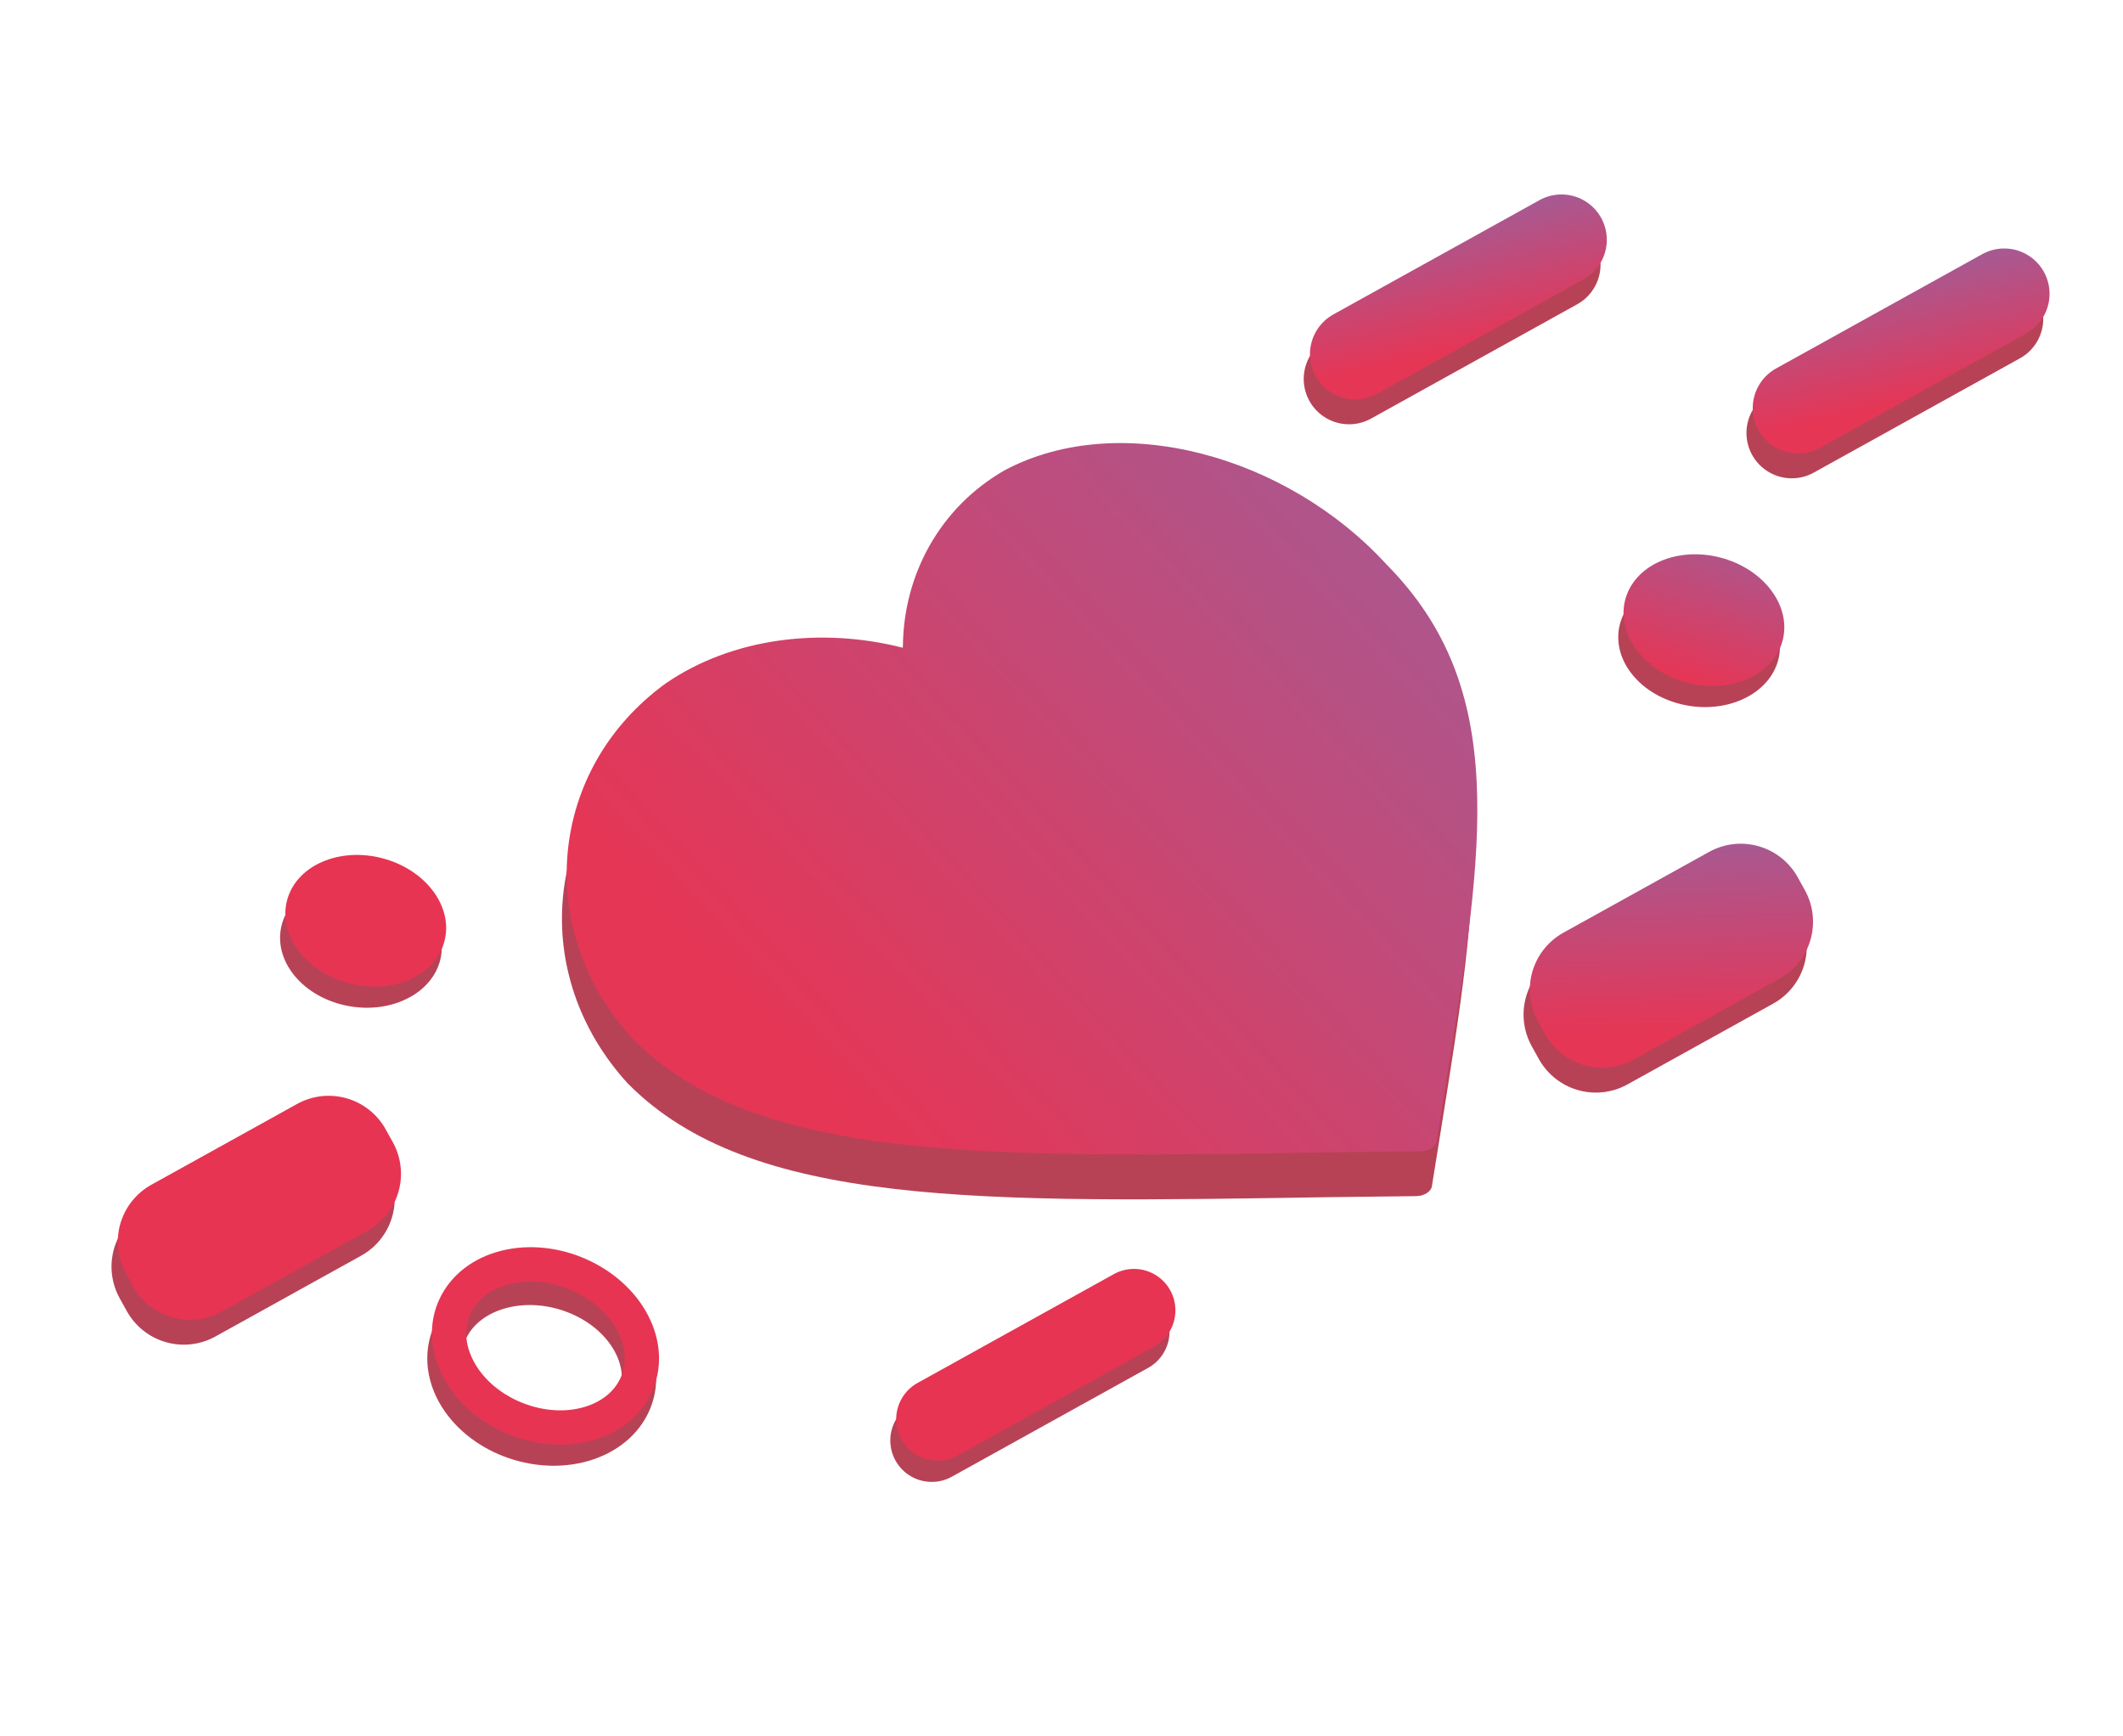 <svg width="619px" height="506px" viewBox="0 0 619 506">
  <defs>
    <linearGradient x1="0.262" y1="0.827" x2="1.835" y2="-0.647" id="gradient_1">
      <stop offset="0" stop-color="#E53656" />
      <stop offset="1" stop-color="#6082D8" />
    </linearGradient>
  </defs>
  <g id="Сердце-изометрия" transform="matrix(0.995 0.105 -0.105 0.995 62.793 9.995)">
    <g id="Heart\" transform="translate(126.793 90.08)">
      <path d="M90.899 66.452C66.483 62.895 40.999 68.854 23.248 84.033C-8.225 112.385 -7.677 159.499 24.495 187.978C63.862 220.211 130.72 211.684 232.012 199.377L256.464 196.505C258.703 196.244 260.587 194.754 260.671 193.196L261.597 176.113C265.383 105.794 267.897 59.772 228.53 27.538C196.358 -0.941 146.536 -9.308 115.064 11.835C97.313 24.573 88.723 45.407 90.899 66.452Z" transform="translate(0.32 13.35)" id="Shape-Copy" fill="#B74256" stroke="none" />
      <path d="M90.899 66.452C66.483 62.895 40.999 68.854 23.248 84.033C-8.225 112.385 -7.677 159.499 24.495 187.978C63.862 220.211 130.72 211.684 232.012 199.377L256.464 196.505C258.703 196.244 260.587 194.754 260.671 193.196L261.597 176.113C265.383 105.794 267.897 59.772 228.53 27.538C196.358 -0.941 146.536 -9.308 115.064 11.835C97.313 24.573 88.723 45.407 90.899 66.452Z" transform="translate(0.32 0.208)" id="Shape" fill="url(#gradient_1)" stroke="none" />
    </g>
    <g id="Oval" transform="matrix(0.985 -0.174 0.174 0.985 93.291 342.611)">
      <path d="M25.66 51.991C39.833 55.238 51.321 46.38 51.321 32.209C51.321 18.037 39.833 3.917 25.66 0.67C11.489 -2.576 0 6.281 0 20.453C0 34.625 11.489 48.745 25.66 51.991Z" transform="matrix(0.883 -0.469 0.469 0.883 0.523 29.521)" id="Oval-3-Copy-3" fill="none" stroke="#B74256" stroke-width="10" />
      <path d="M25.66 51.991C39.833 55.238 51.321 46.38 51.321 32.209C51.321 18.037 39.833 3.917 25.66 0.67C11.489 -2.576 0 6.281 0 20.453C0 34.625 11.489 48.745 25.66 51.991Z" transform="matrix(0.921 -0.391 0.391 0.921 3.138 20.116)" id="Oval-3-Copy-2" fill="none" stroke="#E73453" stroke-width="10" />
    </g>
    <g id="Oval" transform="matrix(0.956 -0.292 0.292 0.956 32.19 234.076)">
      <path d="M21.132 42.816C32.803 45.49 42.264 38.196 42.264 26.525C42.264 14.854 32.803 3.225 21.132 0.552C9.461 -2.121 0 5.173 0 16.844C0 28.515 9.461 40.143 21.132 42.816Z" transform="matrix(0.883 -0.469 0.469 0.883 0.102 25.404)" id="Oval-3-Copy" fill="#B74256" stroke="none" />
      <path d="M21.132 42.816C32.803 45.49 42.264 38.196 42.264 26.525C42.264 14.854 32.803 3.225 21.132 0.552C9.461 -2.121 0 5.173 0 16.844C0 28.515 9.461 40.143 21.132 42.816Z" transform="matrix(0.921 -0.391 0.391 0.921 3.576 16.957)" id="Oval-3" fill="#E73453" stroke="none" />
    </g>
    <g id="Oval-Copy-2" transform="matrix(0.956 -0.292 0.292 0.956 410.809 106.035)">
      <path d="M21.132 42.816C32.803 45.49 42.264 38.196 42.264 26.525C42.264 14.854 32.803 3.225 21.132 0.552C9.461 -2.121 0 5.173 0 16.844C0 28.515 9.461 40.143 21.132 42.816Z" transform="matrix(0.883 -0.469 0.469 0.883 0.102 25.404)" id="Oval-3-Copy" fill="#B74256" stroke="none" />
      <path d="M21.132 42.816C32.803 45.49 42.264 38.196 42.264 26.525C42.264 14.854 32.803 3.225 21.132 0.552C9.461 -2.121 0 5.173 0 16.844C0 28.515 9.461 40.143 21.132 42.816Z" transform="matrix(0.921 -0.391 0.391 0.921 3.576 16.957)" id="Oval-3" fill="url(#gradient_1)" stroke="none" />
    </g>
    <g id="Group-3" transform="translate(-5.684342E-13 296.119)">
      <path d="M18.999 0L67.542 0Q68.009 0 68.475 0.023Q68.941 0.046 69.405 0.091Q69.869 0.137 70.33 0.206Q70.791 0.274 71.249 0.365Q71.706 0.456 72.159 0.569Q72.611 0.683 73.058 0.818Q73.504 0.953 73.943 1.111Q74.382 1.268 74.813 1.446Q75.244 1.625 75.665 1.824Q76.087 2.024 76.499 2.243Q76.91 2.463 77.31 2.703Q77.71 2.943 78.098 3.202Q78.486 3.461 78.86 3.739Q79.235 4.017 79.595 4.313Q79.956 4.608 80.301 4.922Q80.647 5.235 80.977 5.565Q81.306 5.894 81.62 6.24Q81.933 6.586 82.229 6.946Q82.525 7.307 82.802 7.681Q83.08 8.056 83.34 8.444Q83.599 8.832 83.838 9.232Q84.078 9.632 84.298 10.043Q84.518 10.454 84.717 10.876Q84.917 11.297 85.095 11.728Q85.274 12.159 85.431 12.598Q85.588 13.038 85.723 13.484Q85.859 13.93 85.972 14.383Q86.085 14.835 86.176 15.293Q86.267 15.75 86.336 16.211Q86.404 16.673 86.45 17.137Q86.496 17.601 86.519 18.067Q86.541 18.533 86.541 18.999L86.541 23.265Q86.541 23.732 86.519 24.198Q86.496 24.663 86.45 25.128Q86.404 25.592 86.336 26.053Q86.267 26.515 86.176 26.972Q86.085 27.429 85.972 27.882Q85.859 28.334 85.723 28.78Q85.588 29.227 85.431 29.666Q85.274 30.105 85.095 30.536Q84.917 30.967 84.717 31.389Q84.518 31.81 84.298 32.221Q84.078 32.633 83.838 33.033Q83.599 33.433 83.34 33.821Q83.08 34.209 82.802 34.583Q82.525 34.958 82.229 35.318Q81.933 35.679 81.62 36.024Q81.306 36.37 80.977 36.7Q80.647 37.029 80.301 37.343Q79.956 37.656 79.595 37.952Q79.235 38.248 78.86 38.526Q78.486 38.803 78.098 39.062Q77.71 39.322 77.31 39.561Q76.91 39.801 76.499 40.021Q76.087 40.241 75.665 40.44Q75.244 40.64 74.813 40.818Q74.382 40.997 73.943 41.154Q73.504 41.311 73.058 41.446Q72.611 41.582 72.159 41.695Q71.706 41.808 71.249 41.899Q70.791 41.99 70.33 42.059Q69.869 42.127 69.405 42.173Q68.941 42.219 68.475 42.242Q68.009 42.264 67.542 42.264L18.999 42.264Q18.533 42.264 18.067 42.242Q17.601 42.219 17.137 42.173Q16.673 42.127 16.211 42.059Q15.75 41.99 15.293 41.899Q14.835 41.808 14.383 41.695Q13.93 41.582 13.484 41.446Q13.038 41.311 12.598 41.154Q12.159 40.997 11.728 40.818Q11.297 40.64 10.876 40.44Q10.454 40.241 10.043 40.021Q9.632 39.801 9.232 39.561Q8.832 39.322 8.444 39.062Q8.056 38.803 7.681 38.526Q7.307 38.248 6.946 37.952Q6.586 37.656 6.24 37.343Q5.894 37.029 5.565 36.7Q5.235 36.37 4.922 36.024Q4.608 35.679 4.313 35.318Q4.017 34.958 3.739 34.583Q3.461 34.209 3.202 33.821Q2.943 33.433 2.703 33.033Q2.463 32.633 2.243 32.221Q2.024 31.81 1.824 31.389Q1.625 30.967 1.446 30.536Q1.268 30.105 1.111 29.666Q0.953 29.227 0.818 28.78Q0.683 28.334 0.569 27.882Q0.456 27.429 0.365 26.972Q0.274 26.515 0.206 26.053Q0.137 25.592 0.091 25.128Q0.046 24.663 0.023 24.198Q0 23.732 0 23.265L0 18.999Q0 18.533 0.023 18.067Q0.046 17.601 0.091 17.137Q0.137 16.673 0.206 16.211Q0.274 15.75 0.365 15.293Q0.456 14.835 0.569 14.383Q0.683 13.93 0.818 13.484Q0.953 13.038 1.111 12.598Q1.268 12.159 1.446 11.728Q1.625 11.297 1.824 10.876Q2.024 10.454 2.243 10.043Q2.463 9.632 2.703 9.232Q2.943 8.832 3.202 8.444Q3.461 8.056 3.739 7.681Q4.017 7.307 4.313 6.946Q4.608 6.586 4.922 6.24Q5.235 5.894 5.565 5.565Q5.894 5.235 6.24 4.922Q6.586 4.608 6.946 4.313Q7.307 4.017 7.681 3.739Q8.056 3.461 8.444 3.202Q8.832 2.943 9.232 2.703Q9.632 2.463 10.043 2.243Q10.454 2.024 10.876 1.824Q11.297 1.625 11.728 1.446Q12.159 1.268 12.598 1.111Q13.038 0.953 13.484 0.818Q13.93 0.683 14.383 0.569Q14.835 0.456 15.293 0.365Q15.75 0.274 16.211 0.206Q16.673 0.137 17.137 0.091Q17.601 0.046 18.067 0.023Q18.533 0 18.999 0Z" transform="matrix(0.819 -0.574 0.574 0.819 0.016 57.507)" id="Rectangle-3-Copy" fill="#B74256" stroke="none" />
      <path d="M18.999 0L67.542 0Q68.009 0 68.475 0.023Q68.941 0.046 69.405 0.091Q69.869 0.137 70.33 0.206Q70.791 0.274 71.249 0.365Q71.706 0.456 72.159 0.569Q72.611 0.683 73.058 0.818Q73.504 0.953 73.943 1.111Q74.382 1.268 74.813 1.446Q75.244 1.625 75.665 1.824Q76.087 2.024 76.499 2.243Q76.91 2.463 77.31 2.703Q77.71 2.943 78.098 3.202Q78.486 3.461 78.86 3.739Q79.235 4.017 79.595 4.313Q79.956 4.608 80.301 4.922Q80.647 5.235 80.977 5.565Q81.306 5.894 81.62 6.24Q81.933 6.586 82.229 6.946Q82.525 7.307 82.802 7.681Q83.08 8.056 83.34 8.444Q83.599 8.832 83.838 9.232Q84.078 9.632 84.298 10.043Q84.518 10.454 84.717 10.876Q84.917 11.297 85.095 11.728Q85.274 12.159 85.431 12.598Q85.588 13.038 85.723 13.484Q85.859 13.93 85.972 14.383Q86.085 14.835 86.176 15.293Q86.267 15.75 86.336 16.211Q86.404 16.673 86.45 17.137Q86.496 17.601 86.519 18.067Q86.541 18.533 86.541 18.999L86.541 23.265Q86.541 23.732 86.519 24.198Q86.496 24.663 86.45 25.128Q86.404 25.592 86.336 26.053Q86.267 26.515 86.176 26.972Q86.085 27.429 85.972 27.882Q85.859 28.334 85.723 28.78Q85.588 29.227 85.431 29.666Q85.274 30.105 85.095 30.536Q84.917 30.967 84.717 31.389Q84.518 31.81 84.298 32.221Q84.078 32.633 83.838 33.033Q83.599 33.433 83.34 33.821Q83.08 34.209 82.802 34.583Q82.525 34.958 82.229 35.318Q81.933 35.679 81.62 36.024Q81.306 36.37 80.977 36.7Q80.647 37.029 80.301 37.343Q79.956 37.656 79.595 37.952Q79.235 38.248 78.86 38.526Q78.486 38.803 78.098 39.062Q77.71 39.322 77.31 39.561Q76.91 39.801 76.499 40.021Q76.087 40.241 75.665 40.44Q75.244 40.64 74.813 40.818Q74.382 40.997 73.943 41.154Q73.504 41.311 73.058 41.446Q72.611 41.582 72.159 41.695Q71.706 41.808 71.249 41.899Q70.791 41.99 70.33 42.059Q69.869 42.127 69.405 42.173Q68.941 42.219 68.475 42.242Q68.009 42.264 67.542 42.264L18.999 42.264Q18.533 42.264 18.067 42.242Q17.601 42.219 17.137 42.173Q16.673 42.127 16.211 42.059Q15.75 41.99 15.293 41.899Q14.835 41.808 14.383 41.695Q13.93 41.582 13.484 41.446Q13.038 41.311 12.598 41.154Q12.159 40.997 11.728 40.818Q11.297 40.64 10.876 40.44Q10.454 40.241 10.043 40.021Q9.632 39.801 9.232 39.561Q8.832 39.322 8.444 39.062Q8.056 38.803 7.681 38.526Q7.307 38.248 6.946 37.952Q6.586 37.656 6.24 37.343Q5.894 37.029 5.565 36.7Q5.235 36.37 4.922 36.024Q4.608 35.679 4.313 35.318Q4.017 34.958 3.739 34.583Q3.461 34.209 3.202 33.821Q2.943 33.433 2.703 33.033Q2.463 32.633 2.243 32.221Q2.024 31.81 1.824 31.389Q1.625 30.967 1.446 30.536Q1.268 30.105 1.111 29.666Q0.953 29.227 0.818 28.78Q0.683 28.334 0.569 27.882Q0.456 27.429 0.365 26.972Q0.274 26.515 0.206 26.053Q0.137 25.592 0.091 25.128Q0.046 24.663 0.023 24.198Q0 23.732 0 23.265L0 18.999Q0 18.533 0.023 18.067Q0.046 17.601 0.091 17.137Q0.137 16.673 0.206 16.211Q0.274 15.75 0.365 15.293Q0.456 14.835 0.569 14.383Q0.683 13.93 0.818 13.484Q0.953 13.038 1.111 12.598Q1.268 12.159 1.446 11.728Q1.625 11.297 1.824 10.876Q2.024 10.454 2.243 10.043Q2.463 9.632 2.703 9.232Q2.943 8.832 3.202 8.444Q3.461 8.056 3.739 7.681Q4.017 7.307 4.313 6.946Q4.608 6.586 4.922 6.24Q5.235 5.894 5.565 5.565Q5.894 5.235 6.24 4.922Q6.586 4.608 6.946 4.313Q7.307 4.017 7.681 3.739Q8.056 3.461 8.444 3.202Q8.832 2.943 9.232 2.703Q9.632 2.463 10.043 2.243Q10.454 2.024 10.876 1.824Q11.297 1.625 11.728 1.446Q12.159 1.268 12.598 1.111Q13.038 0.953 13.484 0.818Q13.93 0.683 14.383 0.569Q14.835 0.456 15.293 0.365Q15.75 0.274 16.211 0.206Q16.673 0.137 17.137 0.091Q17.601 0.046 18.067 0.023Q18.533 0 18.999 0Z" transform="matrix(0.819 -0.574 0.574 0.819 1.072 50.11)" id="Rectangle-3" fill="#E73453" stroke="none" />
    </g>
    <g id="Group-3-Copy-2" transform="translate(401.512 179.892)">
      <path d="M18.999 0L67.542 0Q68.009 0 68.475 0.023Q68.941 0.046 69.405 0.091Q69.869 0.137 70.33 0.206Q70.791 0.274 71.249 0.365Q71.706 0.456 72.159 0.569Q72.611 0.683 73.058 0.818Q73.504 0.953 73.943 1.111Q74.382 1.268 74.813 1.446Q75.244 1.625 75.665 1.824Q76.087 2.024 76.499 2.243Q76.91 2.463 77.31 2.703Q77.71 2.943 78.098 3.202Q78.486 3.461 78.86 3.739Q79.235 4.017 79.595 4.313Q79.956 4.608 80.301 4.922Q80.647 5.235 80.977 5.565Q81.306 5.894 81.62 6.24Q81.933 6.586 82.229 6.946Q82.525 7.307 82.802 7.681Q83.08 8.056 83.34 8.444Q83.599 8.832 83.838 9.232Q84.078 9.632 84.298 10.043Q84.518 10.454 84.717 10.876Q84.917 11.297 85.095 11.728Q85.274 12.159 85.431 12.598Q85.588 13.038 85.723 13.484Q85.859 13.93 85.972 14.383Q86.085 14.835 86.176 15.293Q86.267 15.75 86.336 16.211Q86.404 16.673 86.45 17.137Q86.496 17.601 86.519 18.067Q86.541 18.533 86.541 18.999L86.541 23.265Q86.541 23.732 86.519 24.198Q86.496 24.663 86.45 25.128Q86.404 25.592 86.336 26.053Q86.267 26.515 86.176 26.972Q86.085 27.429 85.972 27.882Q85.859 28.334 85.723 28.78Q85.588 29.227 85.431 29.666Q85.274 30.105 85.095 30.536Q84.917 30.967 84.717 31.389Q84.518 31.81 84.298 32.221Q84.078 32.633 83.838 33.033Q83.599 33.433 83.34 33.821Q83.08 34.209 82.802 34.583Q82.525 34.958 82.229 35.318Q81.933 35.679 81.62 36.024Q81.306 36.37 80.977 36.7Q80.647 37.029 80.301 37.343Q79.956 37.656 79.595 37.952Q79.235 38.248 78.86 38.526Q78.486 38.803 78.098 39.062Q77.71 39.322 77.31 39.561Q76.91 39.801 76.499 40.021Q76.087 40.241 75.665 40.44Q75.244 40.64 74.813 40.818Q74.382 40.997 73.943 41.154Q73.504 41.311 73.058 41.446Q72.611 41.582 72.159 41.695Q71.706 41.808 71.249 41.899Q70.791 41.99 70.33 42.059Q69.869 42.127 69.405 42.173Q68.941 42.219 68.475 42.242Q68.009 42.264 67.542 42.264L18.999 42.264Q18.533 42.264 18.067 42.242Q17.601 42.219 17.137 42.173Q16.673 42.127 16.211 42.059Q15.75 41.99 15.293 41.899Q14.835 41.808 14.383 41.695Q13.93 41.582 13.484 41.446Q13.038 41.311 12.598 41.154Q12.159 40.997 11.728 40.818Q11.297 40.64 10.876 40.44Q10.454 40.241 10.043 40.021Q9.632 39.801 9.232 39.561Q8.832 39.322 8.444 39.062Q8.056 38.803 7.681 38.526Q7.307 38.248 6.946 37.952Q6.586 37.656 6.24 37.343Q5.894 37.029 5.565 36.7Q5.235 36.37 4.922 36.024Q4.608 35.679 4.313 35.318Q4.017 34.958 3.739 34.583Q3.461 34.209 3.202 33.821Q2.943 33.433 2.703 33.033Q2.463 32.633 2.243 32.221Q2.024 31.81 1.824 31.389Q1.625 30.967 1.446 30.536Q1.268 30.105 1.111 29.666Q0.953 29.227 0.818 28.78Q0.683 28.334 0.569 27.882Q0.456 27.429 0.365 26.972Q0.274 26.515 0.206 26.053Q0.137 25.592 0.091 25.128Q0.046 24.663 0.023 24.198Q0 23.732 0 23.265L0 18.999Q0 18.533 0.023 18.067Q0.046 17.601 0.091 17.137Q0.137 16.673 0.206 16.211Q0.274 15.75 0.365 15.293Q0.456 14.835 0.569 14.383Q0.683 13.93 0.818 13.484Q0.953 13.038 1.111 12.598Q1.268 12.159 1.446 11.728Q1.625 11.297 1.824 10.876Q2.024 10.454 2.243 10.043Q2.463 9.632 2.703 9.232Q2.943 8.832 3.202 8.444Q3.461 8.056 3.739 7.681Q4.017 7.307 4.313 6.946Q4.608 6.586 4.922 6.24Q5.235 5.894 5.565 5.565Q5.894 5.235 6.24 4.922Q6.586 4.608 6.946 4.313Q7.307 4.017 7.681 3.739Q8.056 3.461 8.444 3.202Q8.832 2.943 9.232 2.703Q9.632 2.463 10.043 2.243Q10.454 2.024 10.876 1.824Q11.297 1.625 11.728 1.446Q12.159 1.268 12.598 1.111Q13.038 0.953 13.484 0.818Q13.93 0.683 14.383 0.569Q14.835 0.456 15.293 0.365Q15.75 0.274 16.211 0.206Q16.673 0.137 17.137 0.091Q17.601 0.046 18.067 0.023Q18.533 0 18.999 0Z" transform="matrix(0.819 -0.574 0.574 0.819 0.016 57.507)" id="Rectangle-3-Copy" fill="#B74256" stroke="none" />
      <path d="M18.999 0L67.542 0Q68.009 0 68.475 0.023Q68.941 0.046 69.405 0.091Q69.869 0.137 70.33 0.206Q70.791 0.274 71.249 0.365Q71.706 0.456 72.159 0.569Q72.611 0.683 73.058 0.818Q73.504 0.953 73.943 1.111Q74.382 1.268 74.813 1.446Q75.244 1.625 75.665 1.824Q76.087 2.024 76.499 2.243Q76.91 2.463 77.31 2.703Q77.71 2.943 78.098 3.202Q78.486 3.461 78.86 3.739Q79.235 4.017 79.595 4.313Q79.956 4.608 80.301 4.922Q80.647 5.235 80.977 5.565Q81.306 5.894 81.62 6.24Q81.933 6.586 82.229 6.946Q82.525 7.307 82.802 7.681Q83.08 8.056 83.34 8.444Q83.599 8.832 83.838 9.232Q84.078 9.632 84.298 10.043Q84.518 10.454 84.717 10.876Q84.917 11.297 85.095 11.728Q85.274 12.159 85.431 12.598Q85.588 13.038 85.723 13.484Q85.859 13.93 85.972 14.383Q86.085 14.835 86.176 15.293Q86.267 15.75 86.336 16.211Q86.404 16.673 86.45 17.137Q86.496 17.601 86.519 18.067Q86.541 18.533 86.541 18.999L86.541 23.265Q86.541 23.732 86.519 24.198Q86.496 24.663 86.45 25.128Q86.404 25.592 86.336 26.053Q86.267 26.515 86.176 26.972Q86.085 27.429 85.972 27.882Q85.859 28.334 85.723 28.78Q85.588 29.227 85.431 29.666Q85.274 30.105 85.095 30.536Q84.917 30.967 84.717 31.389Q84.518 31.81 84.298 32.221Q84.078 32.633 83.838 33.033Q83.599 33.433 83.34 33.821Q83.08 34.209 82.802 34.583Q82.525 34.958 82.229 35.318Q81.933 35.679 81.62 36.024Q81.306 36.37 80.977 36.7Q80.647 37.029 80.301 37.343Q79.956 37.656 79.595 37.952Q79.235 38.248 78.86 38.526Q78.486 38.803 78.098 39.062Q77.71 39.322 77.31 39.561Q76.91 39.801 76.499 40.021Q76.087 40.241 75.665 40.44Q75.244 40.64 74.813 40.818Q74.382 40.997 73.943 41.154Q73.504 41.311 73.058 41.446Q72.611 41.582 72.159 41.695Q71.706 41.808 71.249 41.899Q70.791 41.99 70.33 42.059Q69.869 42.127 69.405 42.173Q68.941 42.219 68.475 42.242Q68.009 42.264 67.542 42.264L18.999 42.264Q18.533 42.264 18.067 42.242Q17.601 42.219 17.137 42.173Q16.673 42.127 16.211 42.059Q15.75 41.99 15.293 41.899Q14.835 41.808 14.383 41.695Q13.93 41.582 13.484 41.446Q13.038 41.311 12.598 41.154Q12.159 40.997 11.728 40.818Q11.297 40.64 10.876 40.44Q10.454 40.241 10.043 40.021Q9.632 39.801 9.232 39.561Q8.832 39.322 8.444 39.062Q8.056 38.803 7.681 38.526Q7.307 38.248 6.946 37.952Q6.586 37.656 6.24 37.343Q5.894 37.029 5.565 36.7Q5.235 36.37 4.922 36.024Q4.608 35.679 4.313 35.318Q4.017 34.958 3.739 34.583Q3.461 34.209 3.202 33.821Q2.943 33.433 2.703 33.033Q2.463 32.633 2.243 32.221Q2.024 31.81 1.824 31.389Q1.625 30.967 1.446 30.536Q1.268 30.105 1.111 29.666Q0.953 29.227 0.818 28.78Q0.683 28.334 0.569 27.882Q0.456 27.429 0.365 26.972Q0.274 26.515 0.206 26.053Q0.137 25.592 0.091 25.128Q0.046 24.663 0.023 24.198Q0 23.732 0 23.265L0 18.999Q0 18.533 0.023 18.067Q0.046 17.601 0.091 17.137Q0.137 16.673 0.206 16.211Q0.274 15.75 0.365 15.293Q0.456 14.835 0.569 14.383Q0.683 13.93 0.818 13.484Q0.953 13.038 1.111 12.598Q1.268 12.159 1.446 11.728Q1.625 11.297 1.824 10.876Q2.024 10.454 2.243 10.043Q2.463 9.632 2.703 9.232Q2.943 8.832 3.202 8.444Q3.461 8.056 3.739 7.681Q4.017 7.307 4.313 6.946Q4.608 6.586 4.922 6.24Q5.235 5.894 5.565 5.565Q5.894 5.235 6.24 4.922Q6.586 4.608 6.946 4.313Q7.307 4.017 7.681 3.739Q8.056 3.461 8.444 3.202Q8.832 2.943 9.232 2.703Q9.632 2.463 10.043 2.243Q10.454 2.024 10.876 1.824Q11.297 1.625 11.728 1.446Q12.159 1.268 12.598 1.111Q13.038 0.953 13.484 0.818Q13.93 0.683 14.383 0.569Q14.835 0.456 15.293 0.365Q15.75 0.274 16.211 0.206Q16.673 0.137 17.137 0.091Q17.601 0.046 18.067 0.023Q18.533 0 18.999 0Z" transform="matrix(0.819 -0.574 0.574 0.819 1.072 50.11)" id="Rectangle-3" fill="url(#gradient_1)" stroke="none" />
    </g>
    <g id="Group-3-Copy" transform="translate(233.511 324.647)">
      <path d="M12.075 0L77.486 0Q77.782 0 78.078 0.015Q78.374 0.029 78.669 0.058Q78.964 0.087 79.257 0.131Q79.551 0.174 79.841 0.232Q80.132 0.29 80.42 0.362Q80.707 0.434 80.991 0.52Q81.274 0.606 81.553 0.706Q81.833 0.806 82.106 0.919Q82.38 1.033 82.648 1.159Q82.916 1.286 83.178 1.426Q83.439 1.565 83.693 1.718Q83.948 1.87 84.194 2.035Q84.441 2.2 84.678 2.376Q84.917 2.553 85.146 2.741Q85.375 2.929 85.594 3.128Q85.814 3.327 86.024 3.537Q86.233 3.746 86.432 3.966Q86.632 4.185 86.82 4.415Q87.007 4.644 87.184 4.882Q87.361 5.12 87.525 5.366Q87.69 5.613 87.842 5.867Q87.995 6.121 88.135 6.383Q88.274 6.644 88.401 6.912Q88.528 7.18 88.641 7.454Q88.755 7.728 88.855 8.007Q88.954 8.286 89.04 8.569Q89.126 8.853 89.198 9.141Q89.27 9.428 89.328 9.719Q89.386 10.01 89.43 10.303Q89.473 10.596 89.502 10.891Q89.531 11.186 89.546 11.482Q89.56 11.778 89.56 12.075L89.56 12.076Q89.56 12.373 89.546 12.669Q89.531 12.965 89.502 13.26Q89.473 13.555 89.43 13.848Q89.386 14.142 89.328 14.432Q89.27 14.723 89.198 15.01Q89.126 15.298 89.04 15.582Q88.954 15.865 88.855 16.144Q88.755 16.423 88.641 16.697Q88.528 16.971 88.401 17.239Q88.274 17.507 88.135 17.768Q87.995 18.03 87.842 18.284Q87.69 18.538 87.525 18.785Q87.361 19.031 87.184 19.269Q87.007 19.507 86.82 19.737Q86.632 19.966 86.432 20.185Q86.233 20.405 86.024 20.614Q85.814 20.824 85.594 21.023Q85.375 21.222 85.146 21.41Q84.917 21.598 84.678 21.775Q84.441 21.951 84.194 22.116Q83.948 22.281 83.693 22.433Q83.439 22.586 83.178 22.725Q82.916 22.865 82.648 22.992Q82.38 23.119 82.106 23.232Q81.833 23.345 81.553 23.445Q81.274 23.545 80.991 23.631Q80.707 23.717 80.42 23.789Q80.132 23.861 79.841 23.919Q79.551 23.977 79.257 24.02Q78.964 24.064 78.669 24.093Q78.374 24.122 78.078 24.137Q77.782 24.151 77.486 24.151L12.075 24.151Q11.778 24.151 11.482 24.137Q11.186 24.122 10.891 24.093Q10.596 24.064 10.303 24.02Q10.01 23.977 9.719 23.919Q9.428 23.861 9.141 23.789Q8.853 23.717 8.569 23.631Q8.286 23.545 8.007 23.445Q7.728 23.345 7.454 23.232Q7.18 23.119 6.912 22.992Q6.644 22.865 6.383 22.725Q6.121 22.586 5.867 22.433Q5.613 22.281 5.366 22.116Q5.12 21.951 4.882 21.775Q4.644 21.598 4.415 21.41Q4.185 21.222 3.966 21.023Q3.746 20.824 3.537 20.614Q3.327 20.405 3.128 20.185Q2.929 19.966 2.741 19.737Q2.553 19.507 2.376 19.269Q2.2 19.031 2.035 18.785Q1.87 18.538 1.718 18.284Q1.565 18.03 1.426 17.768Q1.286 17.507 1.159 17.239Q1.033 16.971 0.919 16.697Q0.806 16.423 0.706 16.144Q0.606 15.865 0.52 15.582Q0.434 15.298 0.362 15.01Q0.29 14.723 0.232 14.432Q0.174 14.142 0.131 13.848Q0.087 13.555 0.058 13.26Q0.029 12.965 0.015 12.669Q0 12.373 0 12.076L0 12.075Q0 11.778 0.015 11.482Q0.029 11.186 0.058 10.891Q0.087 10.596 0.131 10.303Q0.174 10.01 0.232 9.719Q0.29 9.428 0.362 9.141Q0.434 8.853 0.52 8.569Q0.606 8.286 0.706 8.007Q0.806 7.728 0.919 7.454Q1.033 7.18 1.159 6.912Q1.286 6.644 1.426 6.383Q1.565 6.121 1.718 5.867Q1.87 5.613 2.035 5.366Q2.2 5.12 2.376 4.882Q2.553 4.644 2.741 4.415Q2.929 4.185 3.128 3.966Q3.327 3.746 3.537 3.537Q3.746 3.327 3.966 3.128Q4.185 2.929 4.415 2.741Q4.644 2.553 4.882 2.376Q5.12 2.2 5.366 2.035Q5.613 1.87 5.867 1.718Q6.121 1.565 6.383 1.426Q6.644 1.286 6.912 1.159Q7.18 1.033 7.454 0.919Q7.728 0.806 8.007 0.706Q8.286 0.606 8.569 0.52Q8.853 0.434 9.141 0.362Q9.428 0.29 9.719 0.232Q10.01 0.174 10.303 0.131Q10.596 0.087 10.891 0.058Q11.186 0.029 11.482 0.015Q11.778 0 12.075 0L12.075 0Z" transform="matrix(0.819 -0.574 0.574 0.819 0.277 57.949)" id="Rectangle-3-Copy" fill="#B74256" stroke="none" />
      <path d="M12.075 0L77.486 0Q77.782 0 78.078 0.015Q78.374 0.029 78.669 0.058Q78.964 0.087 79.257 0.131Q79.551 0.174 79.841 0.232Q80.132 0.29 80.42 0.362Q80.707 0.434 80.991 0.52Q81.274 0.606 81.553 0.706Q81.833 0.806 82.106 0.919Q82.38 1.033 82.648 1.159Q82.916 1.286 83.178 1.426Q83.439 1.565 83.693 1.718Q83.948 1.87 84.194 2.035Q84.441 2.2 84.678 2.376Q84.917 2.553 85.146 2.741Q85.375 2.929 85.594 3.128Q85.814 3.327 86.024 3.537Q86.233 3.746 86.432 3.966Q86.632 4.185 86.82 4.415Q87.007 4.644 87.184 4.882Q87.361 5.12 87.525 5.366Q87.69 5.613 87.842 5.867Q87.995 6.121 88.135 6.383Q88.274 6.644 88.401 6.912Q88.528 7.18 88.641 7.454Q88.755 7.728 88.855 8.007Q88.954 8.286 89.04 8.569Q89.126 8.853 89.198 9.141Q89.27 9.428 89.328 9.719Q89.386 10.01 89.43 10.303Q89.473 10.596 89.502 10.891Q89.531 11.186 89.546 11.482Q89.56 11.778 89.56 12.075L89.56 12.076Q89.56 12.373 89.546 12.669Q89.531 12.965 89.502 13.26Q89.473 13.555 89.43 13.848Q89.386 14.142 89.328 14.432Q89.27 14.723 89.198 15.01Q89.126 15.298 89.04 15.582Q88.954 15.865 88.855 16.144Q88.755 16.423 88.641 16.697Q88.528 16.971 88.401 17.239Q88.274 17.507 88.135 17.768Q87.995 18.03 87.842 18.284Q87.69 18.538 87.525 18.785Q87.361 19.031 87.184 19.269Q87.007 19.507 86.82 19.737Q86.632 19.966 86.432 20.185Q86.233 20.405 86.024 20.614Q85.814 20.824 85.594 21.023Q85.375 21.222 85.146 21.41Q84.917 21.598 84.678 21.775Q84.441 21.951 84.194 22.116Q83.948 22.281 83.693 22.433Q83.439 22.586 83.178 22.725Q82.916 22.865 82.648 22.992Q82.38 23.119 82.106 23.232Q81.833 23.345 81.553 23.445Q81.274 23.545 80.991 23.631Q80.707 23.717 80.42 23.789Q80.132 23.861 79.841 23.919Q79.551 23.977 79.257 24.02Q78.964 24.064 78.669 24.093Q78.374 24.122 78.078 24.137Q77.782 24.151 77.486 24.151L12.075 24.151Q11.778 24.151 11.482 24.137Q11.186 24.122 10.891 24.093Q10.596 24.064 10.303 24.02Q10.01 23.977 9.719 23.919Q9.428 23.861 9.141 23.789Q8.853 23.717 8.569 23.631Q8.286 23.545 8.007 23.445Q7.728 23.345 7.454 23.232Q7.18 23.119 6.912 22.992Q6.644 22.865 6.383 22.725Q6.121 22.586 5.867 22.433Q5.613 22.281 5.366 22.116Q5.12 21.951 4.882 21.775Q4.644 21.598 4.415 21.41Q4.185 21.222 3.966 21.023Q3.746 20.824 3.537 20.614Q3.327 20.405 3.128 20.185Q2.929 19.966 2.741 19.737Q2.553 19.507 2.376 19.269Q2.2 19.031 2.035 18.785Q1.87 18.538 1.718 18.284Q1.565 18.03 1.426 17.768Q1.286 17.507 1.159 17.239Q1.033 16.971 0.919 16.697Q0.806 16.423 0.706 16.144Q0.606 15.865 0.52 15.582Q0.434 15.298 0.362 15.01Q0.29 14.723 0.232 14.432Q0.174 14.142 0.131 13.848Q0.087 13.555 0.058 13.26Q0.029 12.965 0.015 12.669Q0 12.373 0 12.076L0 12.075Q0 11.778 0.015 11.482Q0.029 11.186 0.058 10.891Q0.087 10.596 0.131 10.303Q0.174 10.01 0.232 9.719Q0.29 9.428 0.362 9.141Q0.434 8.853 0.52 8.569Q0.606 8.286 0.706 8.007Q0.806 7.728 0.919 7.454Q1.033 7.18 1.159 6.912Q1.286 6.644 1.426 6.383Q1.565 6.121 1.718 5.867Q1.87 5.613 2.035 5.366Q2.2 5.12 2.376 4.882Q2.553 4.644 2.741 4.415Q2.929 4.185 3.128 3.966Q3.327 3.746 3.537 3.537Q3.746 3.327 3.966 3.128Q4.185 2.929 4.415 2.741Q4.644 2.553 4.882 2.376Q5.12 2.2 5.366 2.035Q5.613 1.87 5.867 1.718Q6.121 1.565 6.383 1.426Q6.644 1.286 6.912 1.159Q7.18 1.033 7.454 0.919Q7.728 0.806 8.007 0.706Q8.286 0.606 8.569 0.52Q8.853 0.434 9.141 0.362Q9.428 0.29 9.719 0.232Q10.01 0.174 10.303 0.131Q10.596 0.087 10.891 0.058Q11.186 0.029 11.482 0.015Q11.778 0 12.075 0L12.075 0Z" transform="matrix(0.819 -0.574 0.574 0.819 1.334 51.609)" id="Rectangle-3" fill="#E73453" stroke="none" />
    </g>
    <g id="Group-2" transform="translate(450.116 2.113)">
      <path d="M13.207 0L81.888 0Q82.213 0 82.536 0.016Q82.86 0.032 83.183 0.064Q83.505 0.095 83.826 0.143Q84.147 0.191 84.465 0.254Q84.783 0.317 85.097 0.396Q85.412 0.475 85.722 0.569Q86.032 0.663 86.338 0.772Q86.643 0.881 86.942 1.005Q87.242 1.129 87.535 1.268Q87.828 1.407 88.114 1.559Q88.4 1.712 88.678 1.879Q88.956 2.046 89.225 2.226Q89.495 2.406 89.755 2.599Q90.016 2.792 90.266 2.998Q90.517 3.203 90.757 3.421Q90.998 3.639 91.227 3.868Q91.456 4.097 91.674 4.338Q91.891 4.578 92.097 4.828Q92.303 5.079 92.496 5.339Q92.689 5.6 92.869 5.869Q93.049 6.139 93.216 6.417Q93.383 6.695 93.535 6.981Q93.688 7.267 93.827 7.56Q93.966 7.853 94.09 8.153Q94.214 8.452 94.323 8.757Q94.432 9.063 94.526 9.373Q94.62 9.683 94.699 9.998Q94.778 10.312 94.841 10.63Q94.904 10.948 94.952 11.269Q94.999 11.589 95.031 11.912Q95.063 12.235 95.079 12.559Q95.095 12.882 95.095 13.207L95.095 13.209Q95.095 13.533 95.079 13.857Q95.063 14.181 95.031 14.503Q94.999 14.826 94.952 15.146Q94.904 15.467 94.841 15.785Q94.778 16.103 94.699 16.418Q94.62 16.732 94.526 17.042Q94.432 17.353 94.323 17.658Q94.214 17.963 94.09 18.263Q93.966 18.562 93.827 18.855Q93.688 19.148 93.535 19.434Q93.383 19.72 93.216 19.998Q93.049 20.276 92.869 20.546Q92.689 20.815 92.496 21.076Q92.303 21.336 92.097 21.587Q91.891 21.837 91.674 22.078Q91.456 22.318 91.227 22.547Q90.998 22.776 90.757 22.994Q90.517 23.212 90.266 23.418Q90.016 23.623 89.755 23.816Q89.495 24.009 89.225 24.189Q88.956 24.37 88.678 24.536Q88.4 24.703 88.114 24.856Q87.828 25.009 87.535 25.147Q87.242 25.286 86.942 25.41Q86.643 25.534 86.338 25.643Q86.032 25.753 85.722 25.847Q85.412 25.941 85.097 26.02Q84.783 26.098 84.465 26.162Q84.147 26.225 83.826 26.272Q83.505 26.32 83.183 26.352Q82.86 26.383 82.536 26.399Q82.213 26.415 81.888 26.415L13.207 26.415Q12.882 26.415 12.559 26.399Q12.235 26.383 11.912 26.352Q11.589 26.32 11.269 26.272Q10.948 26.225 10.63 26.162Q10.312 26.098 9.998 26.02Q9.683 25.941 9.373 25.847Q9.063 25.753 8.757 25.643Q8.452 25.534 8.153 25.41Q7.853 25.286 7.56 25.147Q7.267 25.009 6.981 24.856Q6.695 24.703 6.417 24.536Q6.139 24.37 5.869 24.189Q5.6 24.009 5.339 23.816Q5.079 23.623 4.828 23.418Q4.578 23.212 4.338 22.994Q4.097 22.776 3.868 22.547Q3.639 22.318 3.421 22.078Q3.203 21.837 2.998 21.587Q2.792 21.336 2.599 21.076Q2.406 20.815 2.226 20.546Q2.046 20.276 1.879 19.998Q1.712 19.72 1.559 19.434Q1.407 19.148 1.268 18.855Q1.129 18.562 1.005 18.263Q0.881 17.963 0.772 17.658Q0.663 17.353 0.569 17.042Q0.475 16.732 0.396 16.418Q0.317 16.103 0.254 15.785Q0.191 15.467 0.143 15.146Q0.095 14.826 0.064 14.503Q0.032 14.181 0.016 13.857Q0 13.533 0 13.209L0 13.207Q0 12.882 0.016 12.559Q0.032 12.235 0.064 11.912Q0.095 11.589 0.143 11.269Q0.191 10.948 0.254 10.63Q0.317 10.312 0.396 9.998Q0.475 9.683 0.569 9.373Q0.663 9.063 0.772 8.757Q0.881 8.452 1.005 8.153Q1.129 7.853 1.268 7.56Q1.407 7.267 1.559 6.981Q1.712 6.695 1.879 6.417Q2.046 6.139 2.226 5.869Q2.406 5.6 2.599 5.339Q2.792 5.079 2.998 4.828Q3.203 4.578 3.421 4.338Q3.639 4.097 3.868 3.868Q4.097 3.639 4.338 3.421Q4.578 3.203 4.828 2.998Q5.079 2.792 5.339 2.599Q5.6 2.406 5.869 2.226Q6.139 2.046 6.417 1.879Q6.695 1.712 6.981 1.559Q7.267 1.407 7.56 1.268Q7.853 1.129 8.153 1.005Q8.452 0.881 8.757 0.772Q9.063 0.663 9.373 0.569Q9.683 0.475 9.998 0.396Q10.312 0.317 10.63 0.254Q10.948 0.191 11.269 0.143Q11.589 0.095 11.912 0.064Q12.235 0.032 12.559 0.016Q12.882 0 13.207 0L13.207 0Z" transform="matrix(0.819 -0.574 0.574 0.819 0.537 61.965)" id="Rectangle-3-Copy-3" fill="#B74256" stroke="none" />
      <path d="M13.207 0L81.888 0Q82.213 0 82.536 0.016Q82.86 0.032 83.183 0.064Q83.505 0.095 83.826 0.143Q84.147 0.191 84.465 0.254Q84.783 0.317 85.097 0.396Q85.412 0.475 85.722 0.569Q86.032 0.663 86.338 0.772Q86.643 0.881 86.942 1.005Q87.242 1.129 87.535 1.268Q87.828 1.407 88.114 1.559Q88.4 1.712 88.678 1.879Q88.956 2.046 89.225 2.226Q89.495 2.406 89.755 2.599Q90.016 2.792 90.266 2.998Q90.517 3.203 90.757 3.421Q90.998 3.639 91.227 3.868Q91.456 4.097 91.674 4.338Q91.891 4.578 92.097 4.828Q92.303 5.079 92.496 5.339Q92.689 5.6 92.869 5.869Q93.049 6.139 93.216 6.417Q93.383 6.695 93.535 6.981Q93.688 7.267 93.827 7.56Q93.966 7.853 94.09 8.153Q94.214 8.452 94.323 8.757Q94.432 9.063 94.526 9.373Q94.62 9.683 94.699 9.998Q94.778 10.312 94.841 10.63Q94.904 10.948 94.952 11.269Q94.999 11.589 95.031 11.912Q95.063 12.235 95.079 12.559Q95.095 12.882 95.095 13.207L95.095 13.209Q95.095 13.533 95.079 13.857Q95.063 14.181 95.031 14.503Q94.999 14.826 94.952 15.146Q94.904 15.467 94.841 15.785Q94.778 16.103 94.699 16.418Q94.62 16.732 94.526 17.042Q94.432 17.353 94.323 17.658Q94.214 17.963 94.09 18.263Q93.966 18.562 93.827 18.855Q93.688 19.148 93.535 19.434Q93.383 19.72 93.216 19.998Q93.049 20.276 92.869 20.546Q92.689 20.815 92.496 21.076Q92.303 21.336 92.097 21.587Q91.891 21.837 91.674 22.078Q91.456 22.318 91.227 22.547Q90.998 22.776 90.757 22.994Q90.517 23.212 90.266 23.418Q90.016 23.623 89.755 23.816Q89.495 24.009 89.225 24.189Q88.956 24.37 88.678 24.536Q88.4 24.703 88.114 24.856Q87.828 25.009 87.535 25.147Q87.242 25.286 86.942 25.41Q86.643 25.534 86.338 25.643Q86.032 25.753 85.722 25.847Q85.412 25.941 85.097 26.02Q84.783 26.098 84.465 26.162Q84.147 26.225 83.826 26.272Q83.505 26.32 83.183 26.352Q82.86 26.383 82.536 26.399Q82.213 26.415 81.888 26.415L13.207 26.415Q12.882 26.415 12.559 26.399Q12.235 26.383 11.912 26.352Q11.589 26.32 11.269 26.272Q10.948 26.225 10.63 26.162Q10.312 26.098 9.998 26.02Q9.683 25.941 9.373 25.847Q9.063 25.753 8.757 25.643Q8.452 25.534 8.153 25.41Q7.853 25.286 7.56 25.147Q7.267 25.009 6.981 24.856Q6.695 24.703 6.417 24.536Q6.139 24.37 5.869 24.189Q5.6 24.009 5.339 23.816Q5.079 23.623 4.828 23.418Q4.578 23.212 4.338 22.994Q4.097 22.776 3.868 22.547Q3.639 22.318 3.421 22.078Q3.203 21.837 2.998 21.587Q2.792 21.336 2.599 21.076Q2.406 20.815 2.226 20.546Q2.046 20.276 1.879 19.998Q1.712 19.72 1.559 19.434Q1.407 19.148 1.268 18.855Q1.129 18.562 1.005 18.263Q0.881 17.963 0.772 17.658Q0.663 17.353 0.569 17.042Q0.475 16.732 0.396 16.418Q0.317 16.103 0.254 15.785Q0.191 15.467 0.143 15.146Q0.095 14.826 0.064 14.503Q0.032 14.181 0.016 13.857Q0 13.533 0 13.209L0 13.207Q0 12.882 0.016 12.559Q0.032 12.235 0.064 11.912Q0.095 11.589 0.143 11.269Q0.191 10.948 0.254 10.63Q0.317 10.312 0.396 9.998Q0.475 9.683 0.569 9.373Q0.663 9.063 0.772 8.757Q0.881 8.452 1.005 8.153Q1.129 7.853 1.268 7.56Q1.407 7.267 1.559 6.981Q1.712 6.695 1.879 6.417Q2.046 6.139 2.226 5.869Q2.406 5.6 2.599 5.339Q2.792 5.079 2.998 4.828Q3.203 4.578 3.421 4.338Q3.639 4.097 3.868 3.868Q4.097 3.639 4.338 3.421Q4.578 3.203 4.828 2.998Q5.079 2.792 5.339 2.599Q5.6 2.406 5.869 2.226Q6.139 2.046 6.417 1.879Q6.695 1.712 6.981 1.559Q7.267 1.407 7.56 1.268Q7.853 1.129 8.153 1.005Q8.452 0.881 8.757 0.772Q9.063 0.663 9.373 0.569Q9.683 0.475 9.998 0.396Q10.312 0.317 10.63 0.254Q10.948 0.191 11.269 0.143Q11.589 0.095 11.912 0.064Q12.235 0.032 12.559 0.016Q12.882 0 13.207 0L13.207 0Z" transform="matrix(0.819 -0.574 0.574 0.819 1.594 54.568)" id="Rectangle-3-Copy-2" fill="url(#gradient_1)" stroke="none" />
    </g>
    <g id="Group" transform="translate(320.153 -5.968559E-13)">
      <path d="M13.207 0L81.888 0Q82.213 0 82.536 0.016Q82.86 0.032 83.183 0.064Q83.505 0.095 83.826 0.143Q84.147 0.191 84.465 0.254Q84.783 0.317 85.097 0.396Q85.412 0.475 85.722 0.569Q86.032 0.663 86.338 0.772Q86.643 0.881 86.942 1.005Q87.242 1.129 87.535 1.268Q87.828 1.407 88.114 1.559Q88.4 1.712 88.678 1.879Q88.956 2.046 89.225 2.226Q89.495 2.406 89.755 2.599Q90.016 2.792 90.266 2.998Q90.517 3.203 90.757 3.421Q90.998 3.639 91.227 3.868Q91.456 4.097 91.674 4.338Q91.891 4.578 92.097 4.828Q92.303 5.079 92.496 5.339Q92.689 5.6 92.869 5.869Q93.049 6.139 93.216 6.417Q93.383 6.695 93.535 6.981Q93.688 7.267 93.827 7.56Q93.966 7.853 94.09 8.153Q94.214 8.452 94.323 8.757Q94.432 9.063 94.526 9.373Q94.62 9.683 94.699 9.998Q94.778 10.312 94.841 10.63Q94.904 10.948 94.952 11.269Q94.999 11.589 95.031 11.912Q95.063 12.235 95.079 12.559Q95.095 12.882 95.095 13.207L95.095 13.209Q95.095 13.533 95.079 13.857Q95.063 14.181 95.031 14.503Q94.999 14.826 94.952 15.146Q94.904 15.467 94.841 15.785Q94.778 16.103 94.699 16.418Q94.62 16.732 94.526 17.042Q94.432 17.353 94.323 17.658Q94.214 17.963 94.09 18.263Q93.966 18.562 93.827 18.855Q93.688 19.148 93.535 19.434Q93.383 19.72 93.216 19.998Q93.049 20.276 92.869 20.546Q92.689 20.815 92.496 21.076Q92.303 21.336 92.097 21.587Q91.891 21.837 91.674 22.078Q91.456 22.318 91.227 22.547Q90.998 22.776 90.757 22.994Q90.517 23.212 90.266 23.418Q90.016 23.623 89.755 23.816Q89.495 24.009 89.225 24.189Q88.956 24.37 88.678 24.536Q88.4 24.703 88.114 24.856Q87.828 25.009 87.535 25.147Q87.242 25.286 86.942 25.41Q86.643 25.534 86.338 25.643Q86.032 25.753 85.722 25.847Q85.412 25.941 85.097 26.02Q84.783 26.098 84.465 26.162Q84.147 26.225 83.826 26.272Q83.505 26.32 83.183 26.352Q82.86 26.383 82.536 26.399Q82.213 26.415 81.888 26.415L13.207 26.415Q12.882 26.415 12.559 26.399Q12.235 26.383 11.912 26.352Q11.589 26.32 11.269 26.272Q10.948 26.225 10.63 26.162Q10.312 26.098 9.998 26.02Q9.683 25.941 9.373 25.847Q9.063 25.753 8.757 25.643Q8.452 25.534 8.153 25.41Q7.853 25.286 7.56 25.147Q7.267 25.009 6.981 24.856Q6.695 24.703 6.417 24.536Q6.139 24.37 5.869 24.189Q5.6 24.009 5.339 23.816Q5.079 23.623 4.828 23.418Q4.578 23.212 4.338 22.994Q4.097 22.776 3.868 22.547Q3.639 22.318 3.421 22.078Q3.203 21.837 2.998 21.587Q2.792 21.336 2.599 21.076Q2.406 20.815 2.226 20.546Q2.046 20.276 1.879 19.998Q1.712 19.72 1.559 19.434Q1.407 19.148 1.268 18.855Q1.129 18.562 1.005 18.263Q0.881 17.963 0.772 17.658Q0.663 17.353 0.569 17.042Q0.475 16.732 0.396 16.418Q0.317 16.103 0.254 15.785Q0.191 15.467 0.143 15.146Q0.095 14.826 0.064 14.503Q0.032 14.181 0.016 13.857Q0 13.533 0 13.209L0 13.207Q0 12.882 0.016 12.559Q0.032 12.235 0.064 11.912Q0.095 11.589 0.143 11.269Q0.191 10.948 0.254 10.63Q0.317 10.312 0.396 9.998Q0.475 9.683 0.569 9.373Q0.663 9.063 0.772 8.757Q0.881 8.452 1.005 8.153Q1.129 7.853 1.268 7.56Q1.407 7.267 1.559 6.981Q1.712 6.695 1.879 6.417Q2.046 6.139 2.226 5.869Q2.406 5.6 2.599 5.339Q2.792 5.079 2.998 4.828Q3.203 4.578 3.421 4.338Q3.639 4.097 3.868 3.868Q4.097 3.639 4.338 3.421Q4.578 3.203 4.828 2.998Q5.079 2.792 5.339 2.599Q5.6 2.406 5.869 2.226Q6.139 2.046 6.417 1.879Q6.695 1.712 6.981 1.559Q7.267 1.407 7.56 1.268Q7.853 1.129 8.153 1.005Q8.452 0.881 8.757 0.772Q9.063 0.663 9.373 0.569Q9.683 0.475 9.998 0.396Q10.312 0.317 10.63 0.254Q10.948 0.191 11.269 0.143Q11.589 0.095 11.912 0.064Q12.235 0.032 12.559 0.016Q12.882 0 13.207 0L13.207 0Z" transform="matrix(0.819 -0.574 0.574 0.819 0.537 61.965)" id="Rectangle-3-Copy-5" fill="#B74256" stroke="none" />
      <path d="M13.207 0L81.888 0Q82.213 0 82.536 0.016Q82.86 0.032 83.183 0.064Q83.505 0.095 83.826 0.143Q84.147 0.191 84.465 0.254Q84.783 0.317 85.097 0.396Q85.412 0.475 85.722 0.569Q86.032 0.663 86.338 0.772Q86.643 0.881 86.942 1.005Q87.242 1.129 87.535 1.268Q87.828 1.407 88.114 1.559Q88.4 1.712 88.678 1.879Q88.956 2.046 89.225 2.226Q89.495 2.406 89.755 2.599Q90.016 2.792 90.266 2.998Q90.517 3.203 90.757 3.421Q90.998 3.639 91.227 3.868Q91.456 4.097 91.674 4.338Q91.891 4.578 92.097 4.828Q92.303 5.079 92.496 5.339Q92.689 5.6 92.869 5.869Q93.049 6.139 93.216 6.417Q93.383 6.695 93.535 6.981Q93.688 7.267 93.827 7.56Q93.966 7.853 94.09 8.153Q94.214 8.452 94.323 8.757Q94.432 9.063 94.526 9.373Q94.62 9.683 94.699 9.998Q94.778 10.312 94.841 10.63Q94.904 10.948 94.952 11.269Q94.999 11.589 95.031 11.912Q95.063 12.235 95.079 12.559Q95.095 12.882 95.095 13.207L95.095 13.209Q95.095 13.533 95.079 13.857Q95.063 14.181 95.031 14.503Q94.999 14.826 94.952 15.146Q94.904 15.467 94.841 15.785Q94.778 16.103 94.699 16.418Q94.62 16.732 94.526 17.042Q94.432 17.353 94.323 17.658Q94.214 17.963 94.09 18.263Q93.966 18.562 93.827 18.855Q93.688 19.148 93.535 19.434Q93.383 19.72 93.216 19.998Q93.049 20.276 92.869 20.546Q92.689 20.815 92.496 21.076Q92.303 21.336 92.097 21.587Q91.891 21.837 91.674 22.078Q91.456 22.318 91.227 22.547Q90.998 22.776 90.757 22.994Q90.517 23.212 90.266 23.418Q90.016 23.623 89.755 23.816Q89.495 24.009 89.225 24.189Q88.956 24.37 88.678 24.536Q88.4 24.703 88.114 24.856Q87.828 25.009 87.535 25.147Q87.242 25.286 86.942 25.41Q86.643 25.534 86.338 25.643Q86.032 25.753 85.722 25.847Q85.412 25.941 85.097 26.02Q84.783 26.098 84.465 26.162Q84.147 26.225 83.826 26.272Q83.505 26.32 83.183 26.352Q82.86 26.383 82.536 26.399Q82.213 26.415 81.888 26.415L13.207 26.415Q12.882 26.415 12.559 26.399Q12.235 26.383 11.912 26.352Q11.589 26.32 11.269 26.272Q10.948 26.225 10.63 26.162Q10.312 26.098 9.998 26.02Q9.683 25.941 9.373 25.847Q9.063 25.753 8.757 25.643Q8.452 25.534 8.153 25.41Q7.853 25.286 7.56 25.147Q7.267 25.009 6.981 24.856Q6.695 24.703 6.417 24.536Q6.139 24.37 5.869 24.189Q5.6 24.009 5.339 23.816Q5.079 23.623 4.828 23.418Q4.578 23.212 4.338 22.994Q4.097 22.776 3.868 22.547Q3.639 22.318 3.421 22.078Q3.203 21.837 2.998 21.587Q2.792 21.336 2.599 21.076Q2.406 20.815 2.226 20.546Q2.046 20.276 1.879 19.998Q1.712 19.72 1.559 19.434Q1.407 19.148 1.268 18.855Q1.129 18.562 1.005 18.263Q0.881 17.963 0.772 17.658Q0.663 17.353 0.569 17.042Q0.475 16.732 0.396 16.418Q0.317 16.103 0.254 15.785Q0.191 15.467 0.143 15.146Q0.095 14.826 0.064 14.503Q0.032 14.181 0.016 13.857Q0 13.533 0 13.209L0 13.207Q0 12.882 0.016 12.559Q0.032 12.235 0.064 11.912Q0.095 11.589 0.143 11.269Q0.191 10.948 0.254 10.63Q0.317 10.312 0.396 9.998Q0.475 9.683 0.569 9.373Q0.663 9.063 0.772 8.757Q0.881 8.452 1.005 8.153Q1.129 7.853 1.268 7.56Q1.407 7.267 1.559 6.981Q1.712 6.695 1.879 6.417Q2.046 6.139 2.226 5.869Q2.406 5.6 2.599 5.339Q2.792 5.079 2.998 4.828Q3.203 4.578 3.421 4.338Q3.639 4.097 3.868 3.868Q4.097 3.639 4.338 3.421Q4.578 3.203 4.828 2.998Q5.079 2.792 5.339 2.599Q5.6 2.406 5.869 2.226Q6.139 2.046 6.417 1.879Q6.695 1.712 6.981 1.559Q7.267 1.407 7.56 1.268Q7.853 1.129 8.153 1.005Q8.452 0.881 8.757 0.772Q9.063 0.663 9.373 0.569Q9.683 0.475 9.998 0.396Q10.312 0.317 10.63 0.254Q10.948 0.191 11.269 0.143Q11.589 0.095 11.912 0.064Q12.235 0.032 12.559 0.016Q12.882 0 13.207 0L13.207 0Z" transform="matrix(0.819 -0.574 0.574 0.819 1.594 54.568)" id="Rectangle-3-Copy-4" fill="url(#gradient_1)" stroke="none" />
    </g>
  </g>
</svg>